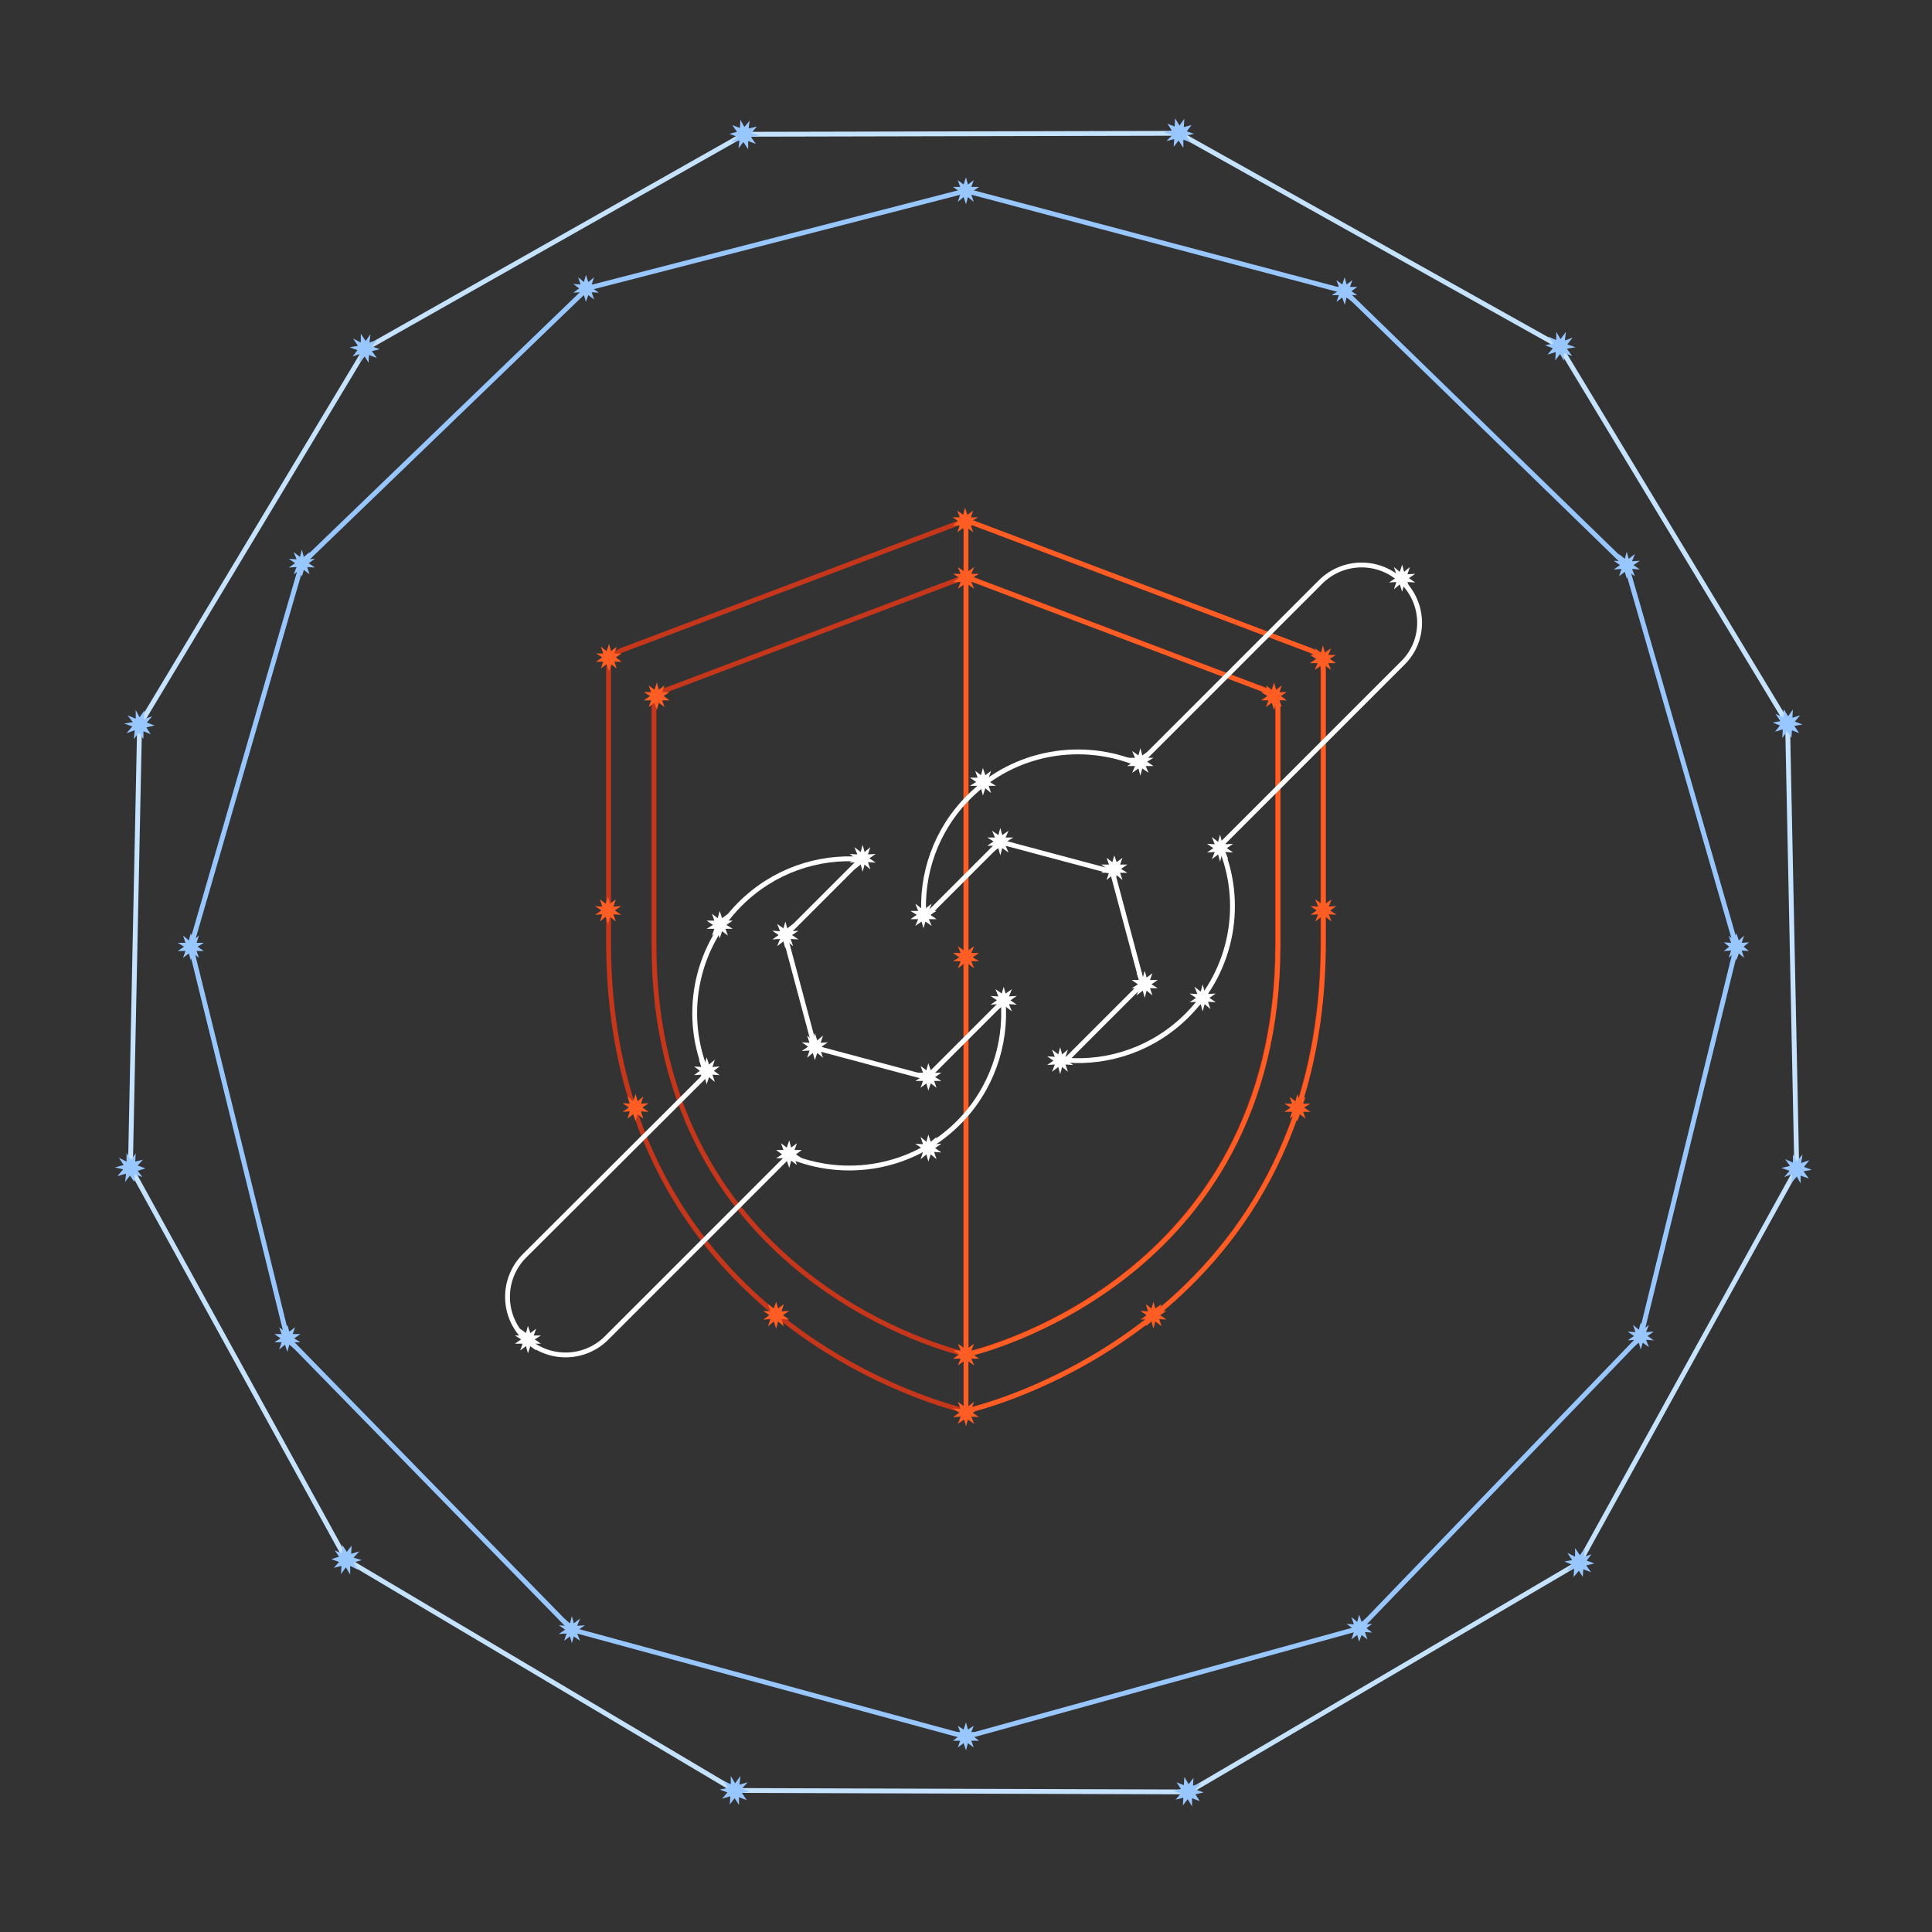 <?xml version="1.0" encoding="utf-8"?>
<!-- Generator: Adobe Illustrator 21.1.0, SVG Export Plug-In . SVG Version: 6.00 Build 0)  -->
<svg version="1.2" baseProfile="tiny" id="esl-logo"
	 xmlns="http://www.w3.org/2000/svg" xmlns:xlink="http://www.w3.org/1999/xlink" x="0px" y="0px" viewBox="0 0 400 400"
	 xml:space="preserve">
<rect x="0" y="0" width="400" height="400" fill="#333333" stroke="none"/>
<rect y="0" display="none" fill="#131A2E" stroke="#000000" stroke-miterlimit="10" width="400" height="400"/>
<g id="esl-logo-shield">
	<path id="esl-logo-shield-main_1_" fill="none" stroke="#C6361A" stroke-miterlimit="10" d="M200,292c-0.3,0-0.6,0-0.9-0.1
		c-0.7-0.2-73.1-17-73.1-96.9v-56.3c0-1.8,1.1-3.5,2.8-4.1l69.6-26.3c1-0.4,2.1-0.4,3.1,0l69.6,26.3c1.7,0.6,2.8,2.3,2.8,4.1V195
		c0,79.9-72.3,96.8-73.1,96.9C200.6,292,200.3,292,200,292L200,292z"/>
	<path id="esl-logo-shield-main-right" fill="none" stroke="#FF5D24" stroke-miterlimit="10" d="M200,108v7.3V292
		c0.3,0,0.6,0,0.9-0.1c0.7-0.2,73.1-17,73.1-96.9v-56.3c0-1.8-1.1-3.5-2.8-4.1l-69.6-26.3C201,108.1,200.5,108,200,108L200,108z"/>
	<path id="esl-logo-shield-inner" fill="none" stroke="#C6361A" stroke-miterlimit="10" d="M200,280.3c-0.3,0-0.5,0-0.8-0.1
		c-0.6-0.2-63.8-14.8-63.8-84.6v-49.1c0-1.6,1-3.1,2.4-3.6l60.8-23c0.9-0.3,1.8-0.3,2.7,0l60.8,23c1.5,0.5,2.4,2,2.4,3.6v49.1
		c0,69.8-63.1,84.5-63.8,84.6C200.5,280.3,200.3,280.3,200,280.3L200,280.3z"/>
	<path id="esl-logo-shield-inner-right" fill="none" stroke="#FF5D24" stroke-miterlimit="10" d="M200,119.7v6.4v154.3
		c0.3,0,0.5,0,0.8-0.1c0.6-0.2,63.8-14.8,63.8-84.6v-49.1c0-1.6-1-3.1-2.4-3.6l-60.8-23C200.9,119.8,200.4,119.7,200,119.7
		L200,119.7z"/>
	<g id="esl-logo-shield-stars">
		<polygon fill="#FF5D24" points="126.1,133.3 126.5,134.8 127.7,133.9 127.2,135.3 128.7,135.3 127.5,136.1 128.7,137 127.2,137 
			127.7,138.4 126.5,137.5 126.1,139 125.6,137.5 124.4,138.4 124.9,137 123.4,137 124.7,136.1 123.4,135.3 124.9,135.3 
			124.4,133.9 125.6,134.8 		"/>
		<polygon fill="#FF5D24" points="125.9,185.7 126.3,187.1 127.5,186.2 127,187.7 128.6,187.6 127.3,188.5 128.6,189.4 127,189.3 
			127.5,190.8 126.3,189.8 125.9,191.3 125.4,189.8 124.2,190.8 124.7,189.3 123.2,189.4 124.5,188.5 123.2,187.6 124.7,187.7 
			124.2,186.2 125.4,187.1 		"/>
		<polygon fill="#FF5D24" points="200,289.7 200.4,291.2 201.7,290.2 201.1,291.7 202.7,291.6 201.4,292.5 202.7,293.4 201.1,293.3 
			201.7,294.8 200.4,293.9 200,295.3 199.6,293.9 198.3,294.8 198.9,293.3 197.3,293.4 198.6,292.5 197.3,291.6 198.9,291.7 
			198.3,290.2 199.6,291.2 		"/>
		<polygon fill="#FF5D24" points="131.6,226.5 132,228 133.2,227 132.7,228.5 134.3,228.4 133,229.3 134.3,230.2 132.7,230.1 
			133.2,231.6 132,230.7 131.6,232.1 131.1,230.7 129.9,231.6 130.4,230.1 128.9,230.2 130.2,229.3 128.9,228.4 130.4,228.5 
			129.9,227 131.1,228 		"/>
		<polygon fill="#FF5D24" points="268.6,226.5 269.1,228 270.3,227.1 269.8,228.5 271.3,228.5 270,229.3 271.3,230.2 269.8,230.2 
			270.3,231.6 269.1,230.7 268.6,232.2 268.2,230.7 267,231.6 267.5,230.2 265.9,230.2 267.2,229.3 265.9,228.5 267.5,228.5 
			267,227.1 268.2,228 		"/>
		<polygon fill="#FF5D24" points="274,185.7 274.4,187.1 275.7,186.2 275.1,187.7 276.7,187.6 275.4,188.5 276.7,189.4 275.1,189.3 
			275.7,190.8 274.4,189.8 274,191.3 273.6,189.8 272.3,190.8 272.9,189.3 271.3,189.4 272.6,188.5 271.3,187.6 272.9,187.7 
			272.3,186.2 273.6,187.1 		"/>
		<polygon fill="#FF5D24" points="273.9,133.6 274.3,135.1 275.6,134.2 275,135.6 276.6,135.6 275.3,136.4 276.6,137.3 275,137.3 
			275.6,138.7 274.3,137.8 273.9,139.3 273.5,137.8 272.2,138.7 272.8,137.3 271.2,137.3 272.5,136.4 271.2,135.6 272.8,135.6 
			272.2,134.2 273.5,135.1 		"/>
		<polygon fill="#FF5D24" points="200,116.8 200.4,118.3 201.7,117.4 201.1,118.8 202.7,118.8 201.4,119.6 202.7,120.5 201.1,120.5 
			201.7,121.9 200.4,121 200,122.5 199.6,121 198.3,121.9 198.9,120.5 197.3,120.5 198.6,119.6 197.3,118.8 198.9,118.8 
			198.3,117.4 199.6,118.3 		"/>
		<polygon fill="#FF5D24" points="199.8,105.1 200.3,106.6 201.5,105.7 201,107.1 202.5,107.1 201.2,107.9 202.5,108.8 201,108.8 
			201.5,110.2 200.3,109.3 199.8,110.8 199.4,109.3 198.2,110.2 198.7,108.8 197.2,108.8 198.4,107.9 197.2,107.1 198.7,107.1 
			198.2,105.7 199.4,106.6 		"/>
		<polygon fill="#FF5D24" points="200,195.4 200.4,196.8 201.7,195.9 201.1,197.3 202.7,197.3 201.4,198.2 202.7,199 201.1,199 
			201.7,200.5 200.4,199.5 200,201 199.6,199.5 198.3,200.5 198.9,199 197.3,199 198.6,198.2 197.3,197.3 198.9,197.3 198.3,195.9 
			199.6,196.8 		"/>
		<polygon fill="#FF5D24" points="200,277.6 200.4,279.1 201.7,278.2 201.1,279.6 202.7,279.6 201.4,280.4 202.7,281.3 201.1,281.3 
			201.7,282.7 200.4,281.8 200,283.3 199.6,281.8 198.3,282.7 198.9,281.3 197.3,281.3 198.6,280.4 197.3,279.6 198.9,279.6 
			198.3,278.2 199.6,279.1 		"/>
		<polygon fill="#FF5D24" points="238.8,269.5 239.2,270.9 240.5,270 240,271.5 241.5,271.4 240.2,272.3 241.5,273.2 240,273.1 
			240.5,274.6 239.2,273.6 238.8,275.1 238.4,273.6 237.2,274.6 237.7,273.1 236.1,273.2 237.4,272.3 236.1,271.4 237.7,271.5 
			237.2,270 238.4,270.9 		"/>
		<polygon fill="#FF5D24" points="160.7,269.5 161.1,270.9 162.3,270 161.8,271.5 163.4,271.4 162.1,272.3 163.4,273.2 161.8,273.1 
			162.3,274.6 161.1,273.6 160.7,275.1 160.2,273.6 159,274.6 159.5,273.1 158,273.2 159.3,272.3 158,271.4 159.5,271.5 159,270 
			160.2,270.9 		"/>
	</g>
</g>
<g id="esl-logo-wrenches">
	<g id="esl-logo-wrench-left">
		<path id="esl-logo-wrench-left-main" fill="none" stroke="#FFFFFF" stroke-miterlimit="10" d="M207.7,207.3l-15.8,15.8l-23.2-6.2
			l-6.2-23.2l15.8-15.8c-9-0.7-18.2,2.4-25.1,9.3c-9.5,9.5-11.8,23.5-6.8,35.1L108.6,260c-4.7,4.7-4.7,12.3,0,17s12.3,4.7,17,0
			l37.7-37.7c11.6,4.9,25.6,2.7,35.1-6.8C205.3,225.6,208.4,216.3,207.7,207.3z"/>
		<g id="esl-logo-wrench-left-stars">
			<polygon fill="#FFFFFF" points="162.6,190.8 163,192.2 164.2,191.3 163.7,192.8 165.3,192.7 164,193.6 165.3,194.5 163.7,194.4 
				164.2,195.9 163,194.9 162.6,196.4 162.2,194.9 160.9,195.9 161.5,194.4 159.9,194.5 161.2,193.6 159.9,192.7 161.5,192.8 
				160.9,191.3 162.2,192.2 			"/>
			<polygon fill="#FFFFFF" points="178.6,174.9 179,176.4 180.2,175.4 179.7,176.9 181.3,176.8 180,177.7 181.3,178.6 179.7,178.5 
				180.2,180 179,179 178.6,180.5 178.2,179 176.9,180 177.5,178.5 175.9,178.6 177.2,177.7 175.9,176.8 177.5,176.9 176.9,175.4 
				178.2,176.4 			"/>
			<polygon fill="#FFFFFF" points="168.7,213.9 169.2,215.4 170.4,214.4 169.9,215.9 171.4,215.8 170.1,216.7 171.4,217.6 
				169.9,217.5 170.4,219 169.2,218 168.7,219.5 168.3,218 167.1,219 167.6,217.5 166,217.6 167.3,216.7 166,215.8 167.6,215.9 
				167.1,214.4 168.3,215.4 			"/>
			<polygon fill="#FFFFFF" points="192.2,220.1 192.7,221.6 193.9,220.7 193.4,222.1 194.9,222.1 193.6,223 194.9,223.8 
				193.4,223.8 193.9,225.2 192.7,224.3 192.2,225.8 191.8,224.3 190.6,225.2 191.1,223.8 189.5,223.8 190.8,223 189.5,222.1 
				191.1,222.1 190.6,220.7 191.8,221.6 			"/>
			<polygon fill="#FFFFFF" points="207.8,204.3 208.2,205.7 209.5,204.8 208.9,206.3 210.5,206.2 209.2,207.1 210.5,208 
				208.9,207.9 209.5,209.4 208.2,208.4 207.8,209.9 207.4,208.4 206.1,209.4 206.7,207.9 205.1,208 206.4,207.1 205.1,206.2 
				206.7,206.3 206.1,204.8 207.4,205.7 			"/>
			<polygon display="none" fill="#FFFFFF" points="123.3,276.1 123.8,277.6 125,276.7 124.5,278.1 126,278.1 124.7,279 126,279.8 
				124.5,279.8 125,281.2 123.8,280.3 123.3,281.8 122.9,280.3 121.7,281.2 122.2,279.8 120.6,279.8 121.9,279 120.6,278.1 
				122.2,278.1 121.7,276.7 122.9,277.6 			"/>
			<polygon fill="#FFFFFF" points="146.3,218.9 146.8,220.4 148,219.4 147.5,220.9 149,220.8 147.8,221.7 149,222.6 147.5,222.5 
				148,224 146.8,223 146.3,224.5 145.9,223 144.7,224 145.2,222.5 143.7,222.6 144.9,221.7 143.7,220.8 145.2,220.9 144.7,219.4 
				145.9,220.4 			"/>
			<polygon fill="#FFFFFF" points="163.4,236.1 163.8,237.6 165,236.7 164.5,238.1 166,238.1 164.8,239 166,239.8 164.5,239.8 
				165,241.2 163.8,240.3 163.4,241.8 162.9,240.3 161.7,241.2 162.2,239.8 160.7,239.8 161.9,239 160.7,238.1 162.2,238.1 
				161.7,236.7 162.9,237.6 			"/>
			<polygon fill="#FFFFFF" points="149,188.6 149.5,190.1 150.7,189.2 150.2,190.6 151.7,190.6 150.4,191.5 151.7,192.3 
				150.2,192.3 150.7,193.7 149.5,192.8 149,194.3 148.6,192.8 147.4,193.7 147.9,192.3 146.3,192.3 147.6,191.5 146.3,190.6 
				147.9,190.6 147.4,189.2 148.6,190.1 			"/>
			<polygon fill="#FFFFFF" points="192.2,234.9 192.7,236.4 193.9,235.4 193.4,236.9 194.9,236.8 193.6,237.7 194.9,238.6 
				193.4,238.5 193.9,240 192.7,239 192.2,240.5 191.8,239 190.6,240 191.1,238.5 189.5,238.6 190.8,237.7 189.5,236.8 191.1,236.9 
				190.6,235.4 191.8,236.4 			"/>
			<polygon display="none" fill="#FFFFFF" points="106.7,258.6 107.1,260.1 108.4,259.2 107.8,260.6 109.4,260.6 108.1,261.5 
				109.4,262.3 107.8,262.3 108.4,263.7 107.1,262.8 106.7,264.3 106.3,262.8 105,263.7 105.6,262.3 104,262.3 105.3,261.5 
				104,260.6 105.6,260.6 105,259.2 106.3,260.1 			"/>
			<polygon fill="#FFFFFF" points="109.3,274.5 109.8,276 111,275.1 110.5,276.5 112,276.5 110.7,277.3 112,278.2 110.5,278.2 
				111,279.6 109.8,278.7 109.3,280.2 108.9,278.7 107.7,279.6 108.2,278.2 106.6,278.2 107.9,277.3 106.6,276.5 108.2,276.5 
				107.7,275.1 108.9,276 			"/>
		</g>
	</g>
	<g id="esl-logo-wrench-right">
		<path id="esl-logo-wrench-right-main" fill="none" stroke="#FFFFFF" stroke-miterlimit="10" d="M290.4,120.5
			c-4.7-4.7-12.3-4.7-17,0l-37.7,37.7c-11.6-4.9-25.6-2.7-35.1,6.8c-6.9,6.9-10,16.1-9.3,25.1l15.8-15.8l23.2,6.2l6.2,23.2
			l-15.8,15.8c9,0.7,18.2-2.4,25.1-9.3c9.5-9.5,11.8-23.5,6.8-35.1l37.7-37.7C295.1,132.8,295.1,125.2,290.4,120.5L290.4,120.5z"/>
		<g id="esl-logo-wrench-right-stars">
			<polygon fill="#FFFFFF" points="191.2,186.6 191.6,188.1 192.9,187.1 192.3,188.6 193.9,188.6 192.6,189.4 193.9,190.3 
				192.3,190.3 192.9,191.7 191.6,190.8 191.2,192.2 190.8,190.8 189.5,191.7 190.1,190.3 188.5,190.3 189.8,189.4 188.5,188.6 
				190.1,188.6 189.5,187.1 190.8,188.1 			"/>
			<polygon fill="#FFFFFF" points="237,201 237.4,202.4 238.6,201.5 238.1,202.9 239.7,202.9 238.4,203.8 239.7,204.6 238.1,204.6 
				238.6,206.1 237.4,205.1 237,206.6 236.6,205.1 235.3,206.1 235.9,204.6 234.3,204.6 235.6,203.8 234.3,202.9 235.9,202.9 
				235.3,201.5 236.6,202.4 			"/>
			<polygon fill="#FFFFFF" points="236.1,154.9 236.5,156.4 237.8,155.5 237.2,156.9 238.8,156.9 237.5,157.7 238.8,158.6 
				237.2,158.6 237.8,160 236.5,159.1 236.1,160.6 235.7,159.1 234.4,160 235,158.6 233.4,158.6 234.7,157.7 233.4,156.9 235,156.9 
				234.4,155.5 235.7,156.4 			"/>
			<polygon fill="#FFFFFF" points="207.1,171.4 207.5,172.9 208.8,172 208.2,173.4 209.8,173.4 208.5,174.2 209.8,175.1 
				208.2,175.1 208.8,176.5 207.5,175.6 207.1,177.1 206.7,175.6 205.4,176.5 206,175.1 204.4,175.1 205.7,174.2 204.4,173.4 
				206,173.4 205.4,172 206.7,172.9 			"/>
			<polygon fill="#FFFFFF" points="203.5,159 204,160.5 205.2,159.6 204.7,161 206.2,161 204.9,161.9 206.2,162.7 204.7,162.7 
				205.2,164.2 204,163.2 203.5,164.7 203.1,163.2 201.9,164.2 202.4,162.7 200.8,162.7 202.1,161.9 200.8,161 202.4,161 
				201.9,159.6 203.1,160.5 			"/>
			<polygon fill="#FFFFFF" points="249,203.8 249.4,205.3 250.6,204.3 250.1,205.8 251.7,205.7 250.4,206.6 251.7,207.5 
				250.1,207.4 250.6,208.9 249.4,207.9 249,209.4 248.6,207.9 247.3,208.9 247.9,207.4 246.3,207.5 247.6,206.6 246.3,205.7 
				247.9,205.8 247.3,204.3 248.6,205.3 			"/>
			<polygon fill="#FFFFFF" points="230.7,177.1 231.2,178.5 232.4,177.6 231.9,179 233.4,179 232.1,179.9 233.4,180.7 231.9,180.7 
				232.4,182.2 231.2,181.2 230.7,182.7 230.3,181.2 229.1,182.2 229.6,180.7 228,180.7 229.3,179.9 228,179 229.6,179 229.1,177.6 
				230.3,178.5 			"/>
			<polygon fill="#FFFFFF" points="219.5,216.8 219.9,218.3 221.1,217.3 220.6,218.8 222.2,218.7 220.9,219.6 222.2,220.5 
				220.6,220.4 221.1,221.9 219.9,220.9 219.5,222.4 219.1,220.9 217.8,221.9 218.4,220.4 216.8,220.5 218.1,219.6 216.8,218.7 
				218.4,218.8 217.8,217.3 219.1,218.3 			"/>
			<polygon fill="#FFFFFF" points="252.6,172.8 253,174.3 254.3,173.3 253.7,174.8 255.3,174.7 254,175.6 255.3,176.5 253.7,176.4 
				254.3,177.9 253,176.9 252.6,178.4 252.2,176.9 250.9,177.9 251.5,176.4 249.9,176.5 251.2,175.6 249.9,174.7 251.5,174.8 
				250.9,173.3 252.2,174.3 			"/>
			<polygon display="none" fill="#FFFFFF" points="293.4,131 293.8,132.5 295,131.5 294.5,133 296,132.9 294.8,133.8 296,134.7 
				294.5,134.6 295,136.1 293.8,135.2 293.4,136.6 292.9,135.2 291.7,136.1 292.2,134.6 290.7,134.7 292,133.8 290.7,132.9 
				292.2,133 291.7,131.5 292.9,132.5 			"/>
			<polygon display="none" fill="#FFFFFF" points="275,116.1 275.4,117.6 276.6,116.7 276.1,118.1 277.7,118.1 276.4,118.9 
				277.7,119.8 276.1,119.8 276.6,121.2 275.4,120.3 275,121.8 274.5,120.3 273.3,121.2 273.8,119.8 272.3,119.8 273.6,118.9 
				272.3,118.1 273.8,118.1 273.3,116.7 274.5,117.6 			"/>
			<polygon fill="#FFFFFF" points="290.3,116.9 290.7,118.4 291.9,117.4 291.4,118.9 293,118.8 291.7,119.7 293,120.6 291.4,120.5 
				291.9,122 290.7,121 290.3,122.5 289.8,121 288.6,122 289.1,120.5 287.6,120.6 288.9,119.7 287.6,118.8 289.1,118.9 288.6,117.4 
				289.8,118.4 			"/>
		</g>
	</g>
</g>
<g id="esl-logo-border">
	<polygon id="esl-logo-border-outer" fill="none" stroke="#C5E3FF" stroke-miterlimit="10" points="28.9,150.1 75.8,72.1 
		154.1,27.8 244.1,27.6 322.9,71.7 370.1,149.8 372,242 327,323.5 246.1,371 152.2,370.7 71.7,322.9 27,241.7 	"/>
	<polygon id="esl-logo-border-inner" fill="none" stroke="#98C6FF" stroke-miterlimit="10" points="62.5,116.7 121.6,59.7 200,39.5 
		278.4,60.3 336.7,117 359.5,196 339.7,276.7 281.5,337.1 200,359.6 118.4,337.4 59.5,277.1 39.5,196 	"/>
	<g id="esl-logo-border-outer-stars">
		<polygon fill="#98C6FF" points="70.9,319.9 71.8,321.3 72.8,320 72.7,321.7 74.4,321.2 73.2,322.5 74.9,323 73.2,323.5 74.1,325 
			72.5,324.2 72.5,326 71.6,324.5 70.6,325.9 70.7,324.2 69.1,324.6 70.2,323.4 68.6,322.8 70.2,322.3 69.3,321 70.8,321.6 		"/>
		<polygon fill="#98C6FF" points="245.2,367.9 246.1,369.4 247.1,368.1 247,369.7 248.7,369.2 247.5,370.5 249.2,371.1 247.5,371.5 
			248.4,372.9 246.8,372.3 246.8,374 245.9,372.5 244.9,373.8 245,372.2 243.4,372.6 244.5,371.3 242.9,370.8 244.5,370.4 
			243.6,369 245.1,369.6 		"/>
		<polygon fill="#98C6FF" points="74.7,69.1 75.7,70.6 76.7,69.2 76.5,70.9 78.1,70.4 77,71.7 78.6,72.3 77,72.7 78,74.1 76.4,73.5 
			76.3,75.1 75.5,73.8 74.4,75.1 74.5,73.3 73,73.8 74,72.5 72.4,71.9 74.1,71.6 73.1,70.1 74.7,70.9 		"/>
		<polygon fill="#98C6FF" points="28.1,147 28.9,148.5 29.9,147.1 29.8,148.9 31.5,148.3 30.4,149.6 32,150.2 30.3,150.6 31.2,152 
			29.7,151.4 29.7,153 28.8,151.7 27.7,153 27.9,151.2 26.2,151.8 27.4,150.4 25.7,149.8 27.5,149.5 26.4,148.1 28.1,148.8 		"/>
		<polygon fill="#98C6FF" points="153.3,24.8 154.1,26.3 155.2,25 155,26.6 156.7,26.2 155.6,27.5 157.2,28 155.5,28.4 156.5,29.8 
			154.9,29.2 154.9,30.9 153.9,29.4 152.9,30.7 153.1,29.1 151.4,29.5 152.6,28.3 151,27.7 152.6,27.3 151.6,25.9 153.2,26.5 		"/>
		<polygon fill="#98C6FF" points="243.3,24.5 244.2,26 245.2,24.6 245.1,26.3 246.7,25.9 245.7,27.2 247.2,27.7 245.6,28.1 
			246.5,29.5 245,28.9 245,30.6 244,29.1 243,30.4 243.1,28.8 241.5,29.2 242.7,28 241,27.4 242.6,27 241.7,25.6 243.2,26.2 		"/>
		<polygon fill="#98C6FF" points="26.2,238.7 27.1,240.2 28.1,238.8 28,240.5 29.6,240.1 28.5,241.3 30.1,241.9 28.5,242.4 
			29.5,243.7 27.9,243.1 27.8,244.7 26.9,243.4 25.9,244.7 26.1,243 24.3,243.5 25.5,242.1 23.8,241.7 25.6,241.2 24.6,239.7 
			26.2,240.5 		"/>
		<polygon fill="#98C6FF" points="369.3,146.8 370.2,148.3 371.2,146.9 371.1,148.6 372.7,148.1 371.6,149.4 373.2,150 371.5,150.3 
			372.5,151.8 371,151.2 370.9,152.8 370,151.4 369,152.8 369.1,151 367.5,151.5 368.5,150.2 367,149.6 368.6,149.3 367.6,147.8 
			369.2,148.5 		"/>
		<polygon fill="#98C6FF" points="326.1,320.5 327.1,322 328.1,320.6 328,322.3 329.5,321.8 328.5,323.1 330.1,323.7 328.4,324.1 
			329.4,325.5 327.8,324.9 327.7,326.5 326.9,325.2 325.8,326.5 325.9,324.7 324.4,325.3 325.4,323.9 323.9,323.3 325.5,323 
			324.5,321.5 326.1,322.3 		"/>
		<polygon fill="#98C6FF" points="322.2,68.7 323.1,70.2 324.2,68.7 324,70.5 325.6,69.9 324.5,71.3 326.2,71.9 324.4,72.2 
			325.5,73.7 323.8,73.1 323.8,74.7 323,73.3 322,74.6 322.1,72.9 320.4,73.4 321.5,72.1 319.9,71.5 321.6,71.1 320.6,69.7 
			322.2,70.4 		"/>
		<polygon fill="#98C6FF" points="151.3,367.7 152.2,369.2 153.3,367.7 153.1,369.5 154.8,369 153.6,370.3 155.3,370.9 153.6,371.2 
			154.6,372.7 153,372.1 153,373.7 152.1,372.3 151.1,373.6 151.2,371.9 149.5,372.4 150.6,371.1 149,370.5 150.7,370.2 
			149.8,368.7 151.3,369.4 		"/>
		<polygon fill="#98C6FF" points="371.2,239 372,240.5 373.2,239 372.9,240.8 374.6,240.2 373.5,241.6 375.1,242.2 373.4,242.5 
			374.5,244 372.8,243.4 372.8,245 372,243.6 370.9,244.9 371,243.1 369.4,243.7 370.5,242.4 368.8,241.8 370.6,241.4 369.6,240 
			371.2,240.7 		"/>
	</g>
	<g id="esl-logo-border-inner-stars">
		<polygon fill="#98C6FF" points="59.5,274.3 59.9,275.7 61.1,274.8 60.6,276.2 62.2,276.2 60.9,277.1 62.2,277.9 60.6,277.9 
			61.1,279.4 59.9,278.4 59.5,279.9 59,278.4 57.8,279.4 58.3,277.9 56.8,277.9 58.1,277.1 56.8,276.2 58.3,276.2 57.8,274.8 
			59,275.7 		"/>
		<polygon fill="#98C6FF" points="200,356.6 200.4,358.1 201.6,357.3 201.1,358.6 202.7,358.6 201.4,359.4 202.7,360.4 201.1,360.4 
			201.6,361.8 200.4,360.9 200,362.4 199.5,360.9 198.3,361.8 198.8,360.4 197.3,360.4 198.6,359.4 197.3,358.6 198.8,358.6 
			198.3,357.3 199.5,358.1 		"/>
		<polygon fill="#98C6FF" points="121.3,56.9 121.8,58.4 123,57.4 122.5,58.9 124,58.8 122.7,59.7 124,60.6 122.5,60.5 123,62 
			121.8,61.1 121.3,62.5 120.9,61.1 119.7,62 120.2,60.5 118.7,60.6 119.9,59.7 118.7,58.8 120.2,58.9 119.7,57.4 120.9,58.4 		"/>
		<polygon fill="#98C6FF" points="62.5,113.8 62.9,115.3 64.1,114.3 63.6,115.8 65.2,115.7 63.9,116.6 65.2,117.5 63.6,117.4 
			64.1,118.9 62.9,118 62.5,119.4 62.1,118 60.8,118.9 61.4,117.4 59.8,117.5 61.1,116.6 59.8,115.7 61.4,115.8 60.8,114.3 
			62.1,115.3 		"/>
		<polygon fill="#98C6FF" points="200,36.7 200.4,38.2 201.6,37.3 201.1,38.7 202.7,38.7 201.4,39.6 202.7,40.3 201.1,40.3 
			201.6,41.8 200.4,40.8 200,42.3 199.5,40.8 198.3,41.8 198.8,40.3 197.3,40.3 198.6,39.6 197.3,38.7 198.8,38.7 198.3,37.3 
			199.5,38.2 		"/>
		<polygon fill="#98C6FF" points="278.4,57.4 278.8,58.9 280,58 279.5,59.4 281,59.4 279.8,60.3 281,61.1 279.5,61.1 280,62.5 
			278.8,61.6 278.4,63.1 277.9,61.6 276.7,62.5 277.2,61.1 275.7,61.1 277,60.3 275.7,59.4 277.2,59.4 276.7,58 277.9,58.9 		"/>
		<polygon fill="#98C6FF" points="39.5,193.2 40,194.7 41.2,193.7 40.7,195.2 42.2,195.2 40.9,196 42.2,196.9 40.7,196.9 
			41.2,198.3 40,197.4 39.5,198.8 39.1,197.4 37.9,198.3 38.4,196.9 36.8,196.9 38.1,196 36.8,195.2 38.4,195.2 37.9,193.7 
			39.1,194.7 		"/>
		<polygon fill="#98C6FF" points="359.5,193.2 360,194.7 361.1,193.7 360.6,195.2 362.1,195.1 361,196 362.1,196.9 360.6,196.8 
			361.1,198.3 360,197.4 359.5,198.8 359,197.4 357.9,198.3 358.4,196.8 356.9,196.9 358,196 356.9,195.1 358.4,195.2 357.9,193.7 
			359,194.7 		"/>
		<polygon fill="#98C6FF" points="281.4,334.3 281.9,335.8 283.1,334.8 282.6,336.3 284.1,336.2 282.9,337.1 284.1,338 282.6,337.9 
			283.1,339.4 281.9,338.5 281.4,339.9 281,338.5 279.8,339.4 280.3,337.9 278.8,338 280,337.1 278.8,336.2 280.3,336.3 
			279.8,334.8 281,335.8 		"/>
		<polygon fill="#98C6FF" points="336.8,114.2 337.2,115.7 338.5,114.7 337.9,116.2 339.5,116.1 338.2,117 339.5,117.9 337.9,117.8 
			338.5,119.3 337.2,118.4 336.8,119.8 336.4,118.4 335.2,119.3 335.7,117.8 334.1,117.9 335.4,117 334.1,116.1 335.7,116.2 
			335.2,114.7 336.4,115.7 		"/>
		<polygon fill="#98C6FF" points="118.4,334.6 118.8,336.1 120.1,335.1 119.5,336.6 121.1,336.5 119.8,337.4 121.1,338.3 
			119.5,338.2 120.1,339.7 118.8,338.8 118.4,340.2 118,338.8 116.8,339.7 117.3,338.2 115.7,338.3 117,337.4 115.7,336.5 
			117.3,336.6 116.8,335.1 118,336.1 		"/>
		<polygon fill="#98C6FF" points="339.7,273.8 340.1,275.3 341.4,274.3 340.8,275.8 342.4,275.7 341.1,276.6 342.4,277.5 
			340.8,277.4 341.4,278.9 340.1,278 339.7,279.4 339.3,278 338.1,278.9 338.6,277.4 337,277.5 338.3,276.6 337,275.7 338.6,275.8 
			338.1,274.3 339.3,275.3 		"/>
	</g>
</g>
<polygon fill="#FF5D24" points="136,141.3 136.4,142.8 137.6,141.9 137.1,143.3 138.6,143.3 137.4,144.1 138.6,145 137.1,145 
	137.6,146.4 136.4,145.5 136,147 135.5,145.5 134.3,146.4 134.8,145 133.3,145 134.6,144.1 133.3,143.3 134.8,143.3 134.3,141.9 
	135.5,142.8 "/>
<polygon fill="#FF5D24" points="263.8,141.3 264.2,142.8 265.4,141.9 264.9,143.3 266.4,143.3 265.2,144.1 266.4,145 264.9,145 
	265.4,146.4 264.2,145.5 263.8,147 263.3,145.5 262.1,146.4 262.6,145 261.1,145 262.4,144.1 261.1,143.3 262.6,143.3 262.1,141.9 
	263.3,142.8 "/>
</svg>
